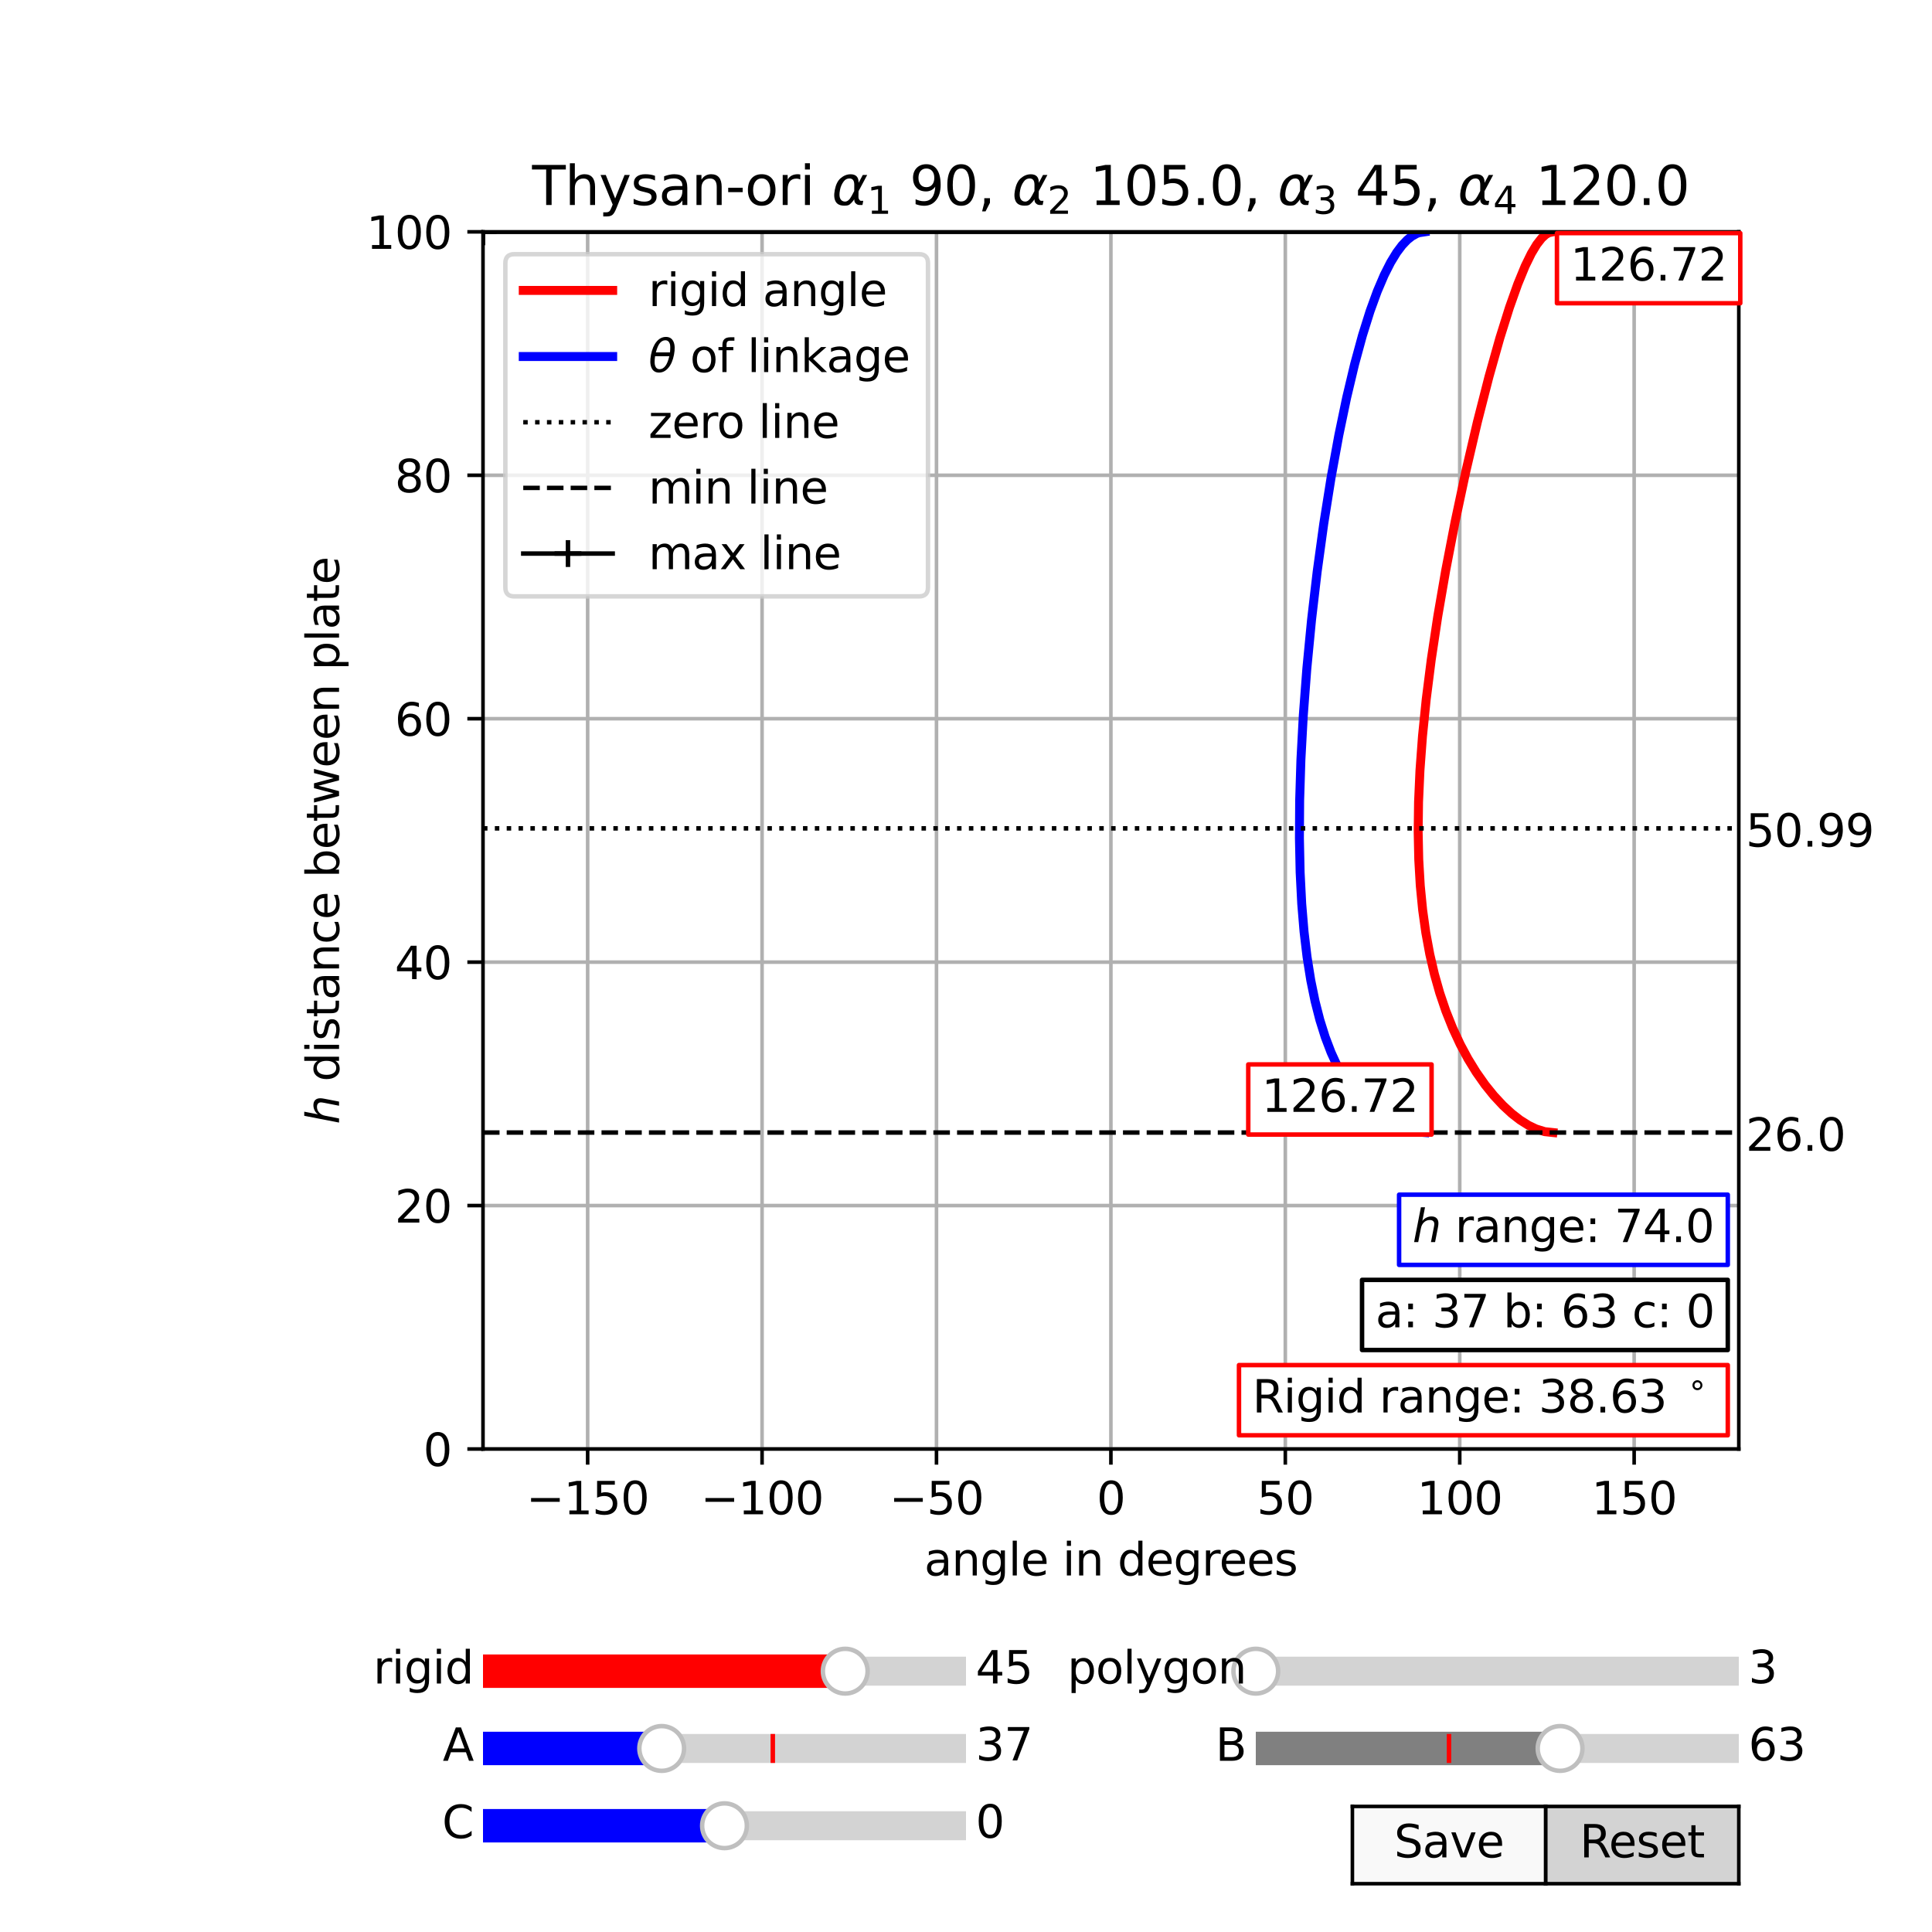 <?xml version="1.0" encoding="utf-8" standalone="no"?>
<!DOCTYPE svg PUBLIC "-//W3C//DTD SVG 1.1//EN"
  "http://www.w3.org/Graphics/SVG/1.1/DTD/svg11.dtd">
<svg xmlns:xlink="http://www.w3.org/1999/xlink" width="432pt" height="432pt" viewBox="0 0 432 432" xmlns="http://www.w3.org/2000/svg" version="1.1">
 <defs>
  <style type="text/css">*{stroke-linejoin: round; stroke-linecap: butt}</style>
 </defs>
 <g id="figure_1">
  <g id="patch_1">
   <path d="M 0 432 
L 432 432 
L 432 0 
L 0 0 
z
" style="fill: #ffffff"/>
  </g>
  <g id="axes_1">
   <g id="patch_2">
    <path d="M 108 324 
L 388.8 324 
L 388.8 51.84 
L 108 51.84 
z
" style="fill: #ffffff"/>
   </g>
   <g id="matplotlib.axis_1">
    <g id="xtick_1">
     <g id="line2d_1">
      <path d="M 131.4 324 
L 131.4 51.84 
" clip-path="url(#pc20236c7bb)" style="fill: none; stroke: #b0b0b0; stroke-width: 0.8; stroke-linecap: square"/>
     </g>
     <g id="line2d_2">
      <defs>
       <path id="m6d5e10f5f0" d="M 0 0 
L 0 3.5 
" style="stroke: #000000; stroke-width: 0.8"/>
      </defs>
      <g>
       <use xlink:href="#m6d5e10f5f0" x="131.4" y="324" style="stroke: #000000; stroke-width: 0.8"/>
      </g>
     </g>
     <g id="text_1">
      <!-- −150 -->
      <g transform="translate(117.666 338.598) scale(0.1 -0.1)">
       <defs>
        <path id="DejaVuSans-2212" d="M 678 2272 
L 4684 2272 
L 4684 1741 
L 678 1741 
L 678 2272 
z
" transform="scale(0.016)"/>
        <path id="DejaVuSans-31" d="M 794 531 
L 1825 531 
L 1825 4091 
L 703 3866 
L 703 4441 
L 1819 4666 
L 2450 4666 
L 2450 531 
L 3481 531 
L 3481 0 
L 794 0 
L 794 531 
z
" transform="scale(0.016)"/>
        <path id="DejaVuSans-35" d="M 691 4666 
L 3169 4666 
L 3169 4134 
L 1269 4134 
L 1269 2991 
Q 1406 3038 1543 3061 
Q 1681 3084 1819 3084 
Q 2600 3084 3056 2656 
Q 3513 2228 3513 1497 
Q 3513 744 3044 326 
Q 2575 -91 1722 -91 
Q 1428 -91 1123 -41 
Q 819 9 494 109 
L 494 744 
Q 775 591 1075 516 
Q 1375 441 1709 441 
Q 2250 441 2565 725 
Q 2881 1009 2881 1497 
Q 2881 1984 2565 2268 
Q 2250 2553 1709 2553 
Q 1456 2553 1204 2497 
Q 953 2441 691 2322 
L 691 4666 
z
" transform="scale(0.016)"/>
        <path id="DejaVuSans-30" d="M 2034 4250 
Q 1547 4250 1301 3770 
Q 1056 3291 1056 2328 
Q 1056 1369 1301 889 
Q 1547 409 2034 409 
Q 2525 409 2770 889 
Q 3016 1369 3016 2328 
Q 3016 3291 2770 3770 
Q 2525 4250 2034 4250 
z
M 2034 4750 
Q 2819 4750 3233 4129 
Q 3647 3509 3647 2328 
Q 3647 1150 3233 529 
Q 2819 -91 2034 -91 
Q 1250 -91 836 529 
Q 422 1150 422 2328 
Q 422 3509 836 4129 
Q 1250 4750 2034 4750 
z
" transform="scale(0.016)"/>
       </defs>
       <use xlink:href="#DejaVuSans-2212"/>
       <use xlink:href="#DejaVuSans-31" x="83.789"/>
       <use xlink:href="#DejaVuSans-35" x="147.412"/>
       <use xlink:href="#DejaVuSans-30" x="211.035"/>
      </g>
     </g>
    </g>
    <g id="xtick_2">
     <g id="line2d_3">
      <path d="M 170.4 324 
L 170.4 51.84 
" clip-path="url(#pc20236c7bb)" style="fill: none; stroke: #b0b0b0; stroke-width: 0.8; stroke-linecap: square"/>
     </g>
     <g id="line2d_4">
      <g>
       <use xlink:href="#m6d5e10f5f0" x="170.4" y="324" style="stroke: #000000; stroke-width: 0.8"/>
      </g>
     </g>
     <g id="text_2">
      <!-- −100 -->
      <g transform="translate(156.666 338.598) scale(0.1 -0.1)">
       <use xlink:href="#DejaVuSans-2212"/>
       <use xlink:href="#DejaVuSans-31" x="83.789"/>
       <use xlink:href="#DejaVuSans-30" x="147.412"/>
       <use xlink:href="#DejaVuSans-30" x="211.035"/>
      </g>
     </g>
    </g>
    <g id="xtick_3">
     <g id="line2d_5">
      <path d="M 209.4 324 
L 209.4 51.84 
" clip-path="url(#pc20236c7bb)" style="fill: none; stroke: #b0b0b0; stroke-width: 0.8; stroke-linecap: square"/>
     </g>
     <g id="line2d_6">
      <g>
       <use xlink:href="#m6d5e10f5f0" x="209.4" y="324" style="stroke: #000000; stroke-width: 0.8"/>
      </g>
     </g>
     <g id="text_3">
      <!-- −50 -->
      <g transform="translate(198.848 338.598) scale(0.1 -0.1)">
       <use xlink:href="#DejaVuSans-2212"/>
       <use xlink:href="#DejaVuSans-35" x="83.789"/>
       <use xlink:href="#DejaVuSans-30" x="147.412"/>
      </g>
     </g>
    </g>
    <g id="xtick_4">
     <g id="line2d_7">
      <path d="M 248.4 324 
L 248.4 51.84 
" clip-path="url(#pc20236c7bb)" style="fill: none; stroke: #b0b0b0; stroke-width: 0.8; stroke-linecap: square"/>
     </g>
     <g id="line2d_8">
      <g>
       <use xlink:href="#m6d5e10f5f0" x="248.4" y="324" style="stroke: #000000; stroke-width: 0.8"/>
      </g>
     </g>
     <g id="text_4">
      <!-- 0 -->
      <g transform="translate(245.219 338.598) scale(0.1 -0.1)">
       <use xlink:href="#DejaVuSans-30"/>
      </g>
     </g>
    </g>
    <g id="xtick_5">
     <g id="line2d_9">
      <path d="M 287.4 324 
L 287.4 51.84 
" clip-path="url(#pc20236c7bb)" style="fill: none; stroke: #b0b0b0; stroke-width: 0.8; stroke-linecap: square"/>
     </g>
     <g id="line2d_10">
      <g>
       <use xlink:href="#m6d5e10f5f0" x="287.4" y="324" style="stroke: #000000; stroke-width: 0.8"/>
      </g>
     </g>
     <g id="text_5">
      <!-- 50 -->
      <g transform="translate(281.038 338.598) scale(0.1 -0.1)">
       <use xlink:href="#DejaVuSans-35"/>
       <use xlink:href="#DejaVuSans-30" x="63.623"/>
      </g>
     </g>
    </g>
    <g id="xtick_6">
     <g id="line2d_11">
      <path d="M 326.4 324 
L 326.4 51.84 
" clip-path="url(#pc20236c7bb)" style="fill: none; stroke: #b0b0b0; stroke-width: 0.8; stroke-linecap: square"/>
     </g>
     <g id="line2d_12">
      <g>
       <use xlink:href="#m6d5e10f5f0" x="326.4" y="324" style="stroke: #000000; stroke-width: 0.8"/>
      </g>
     </g>
     <g id="text_6">
      <!-- 100 -->
      <g transform="translate(316.856 338.598) scale(0.1 -0.1)">
       <use xlink:href="#DejaVuSans-31"/>
       <use xlink:href="#DejaVuSans-30" x="63.623"/>
       <use xlink:href="#DejaVuSans-30" x="127.246"/>
      </g>
     </g>
    </g>
    <g id="xtick_7">
     <g id="line2d_13">
      <path d="M 365.4 324 
L 365.4 51.84 
" clip-path="url(#pc20236c7bb)" style="fill: none; stroke: #b0b0b0; stroke-width: 0.8; stroke-linecap: square"/>
     </g>
     <g id="line2d_14">
      <g>
       <use xlink:href="#m6d5e10f5f0" x="365.4" y="324" style="stroke: #000000; stroke-width: 0.8"/>
      </g>
     </g>
     <g id="text_7">
      <!-- 150 -->
      <g transform="translate(355.856 338.598) scale(0.1 -0.1)">
       <use xlink:href="#DejaVuSans-31"/>
       <use xlink:href="#DejaVuSans-35" x="63.623"/>
       <use xlink:href="#DejaVuSans-30" x="127.246"/>
      </g>
     </g>
    </g>
    <g id="text_8">
     <!-- angle in degrees -->
     <g transform="translate(206.666 352.277) scale(0.1 -0.1)">
      <defs>
       <path id="DejaVuSans-61" d="M 2194 1759 
Q 1497 1759 1228 1600 
Q 959 1441 959 1056 
Q 959 750 1161 570 
Q 1363 391 1709 391 
Q 2188 391 2477 730 
Q 2766 1069 2766 1631 
L 2766 1759 
L 2194 1759 
z
M 3341 1997 
L 3341 0 
L 2766 0 
L 2766 531 
Q 2569 213 2275 61 
Q 1981 -91 1556 -91 
Q 1019 -91 701 211 
Q 384 513 384 1019 
Q 384 1609 779 1909 
Q 1175 2209 1959 2209 
L 2766 2209 
L 2766 2266 
Q 2766 2663 2505 2880 
Q 2244 3097 1772 3097 
Q 1472 3097 1187 3025 
Q 903 2953 641 2809 
L 641 3341 
Q 956 3463 1253 3523 
Q 1550 3584 1831 3584 
Q 2591 3584 2966 3190 
Q 3341 2797 3341 1997 
z
" transform="scale(0.016)"/>
       <path id="DejaVuSans-6e" d="M 3513 2113 
L 3513 0 
L 2938 0 
L 2938 2094 
Q 2938 2591 2744 2837 
Q 2550 3084 2163 3084 
Q 1697 3084 1428 2787 
Q 1159 2491 1159 1978 
L 1159 0 
L 581 0 
L 581 3500 
L 1159 3500 
L 1159 2956 
Q 1366 3272 1645 3428 
Q 1925 3584 2291 3584 
Q 2894 3584 3203 3211 
Q 3513 2838 3513 2113 
z
" transform="scale(0.016)"/>
       <path id="DejaVuSans-67" d="M 2906 1791 
Q 2906 2416 2648 2759 
Q 2391 3103 1925 3103 
Q 1463 3103 1205 2759 
Q 947 2416 947 1791 
Q 947 1169 1205 825 
Q 1463 481 1925 481 
Q 2391 481 2648 825 
Q 2906 1169 2906 1791 
z
M 3481 434 
Q 3481 -459 3084 -895 
Q 2688 -1331 1869 -1331 
Q 1566 -1331 1297 -1286 
Q 1028 -1241 775 -1147 
L 775 -588 
Q 1028 -725 1275 -790 
Q 1522 -856 1778 -856 
Q 2344 -856 2625 -561 
Q 2906 -266 2906 331 
L 2906 616 
Q 2728 306 2450 153 
Q 2172 0 1784 0 
Q 1141 0 747 490 
Q 353 981 353 1791 
Q 353 2603 747 3093 
Q 1141 3584 1784 3584 
Q 2172 3584 2450 3431 
Q 2728 3278 2906 2969 
L 2906 3500 
L 3481 3500 
L 3481 434 
z
" transform="scale(0.016)"/>
       <path id="DejaVuSans-6c" d="M 603 4863 
L 1178 4863 
L 1178 0 
L 603 0 
L 603 4863 
z
" transform="scale(0.016)"/>
       <path id="DejaVuSans-65" d="M 3597 1894 
L 3597 1613 
L 953 1613 
Q 991 1019 1311 708 
Q 1631 397 2203 397 
Q 2534 397 2845 478 
Q 3156 559 3463 722 
L 3463 178 
Q 3153 47 2828 -22 
Q 2503 -91 2169 -91 
Q 1331 -91 842 396 
Q 353 884 353 1716 
Q 353 2575 817 3079 
Q 1281 3584 2069 3584 
Q 2775 3584 3186 3129 
Q 3597 2675 3597 1894 
z
M 3022 2063 
Q 3016 2534 2758 2815 
Q 2500 3097 2075 3097 
Q 1594 3097 1305 2825 
Q 1016 2553 972 2059 
L 3022 2063 
z
" transform="scale(0.016)"/>
       <path id="DejaVuSans-20" transform="scale(0.016)"/>
       <path id="DejaVuSans-69" d="M 603 3500 
L 1178 3500 
L 1178 0 
L 603 0 
L 603 3500 
z
M 603 4863 
L 1178 4863 
L 1178 4134 
L 603 4134 
L 603 4863 
z
" transform="scale(0.016)"/>
       <path id="DejaVuSans-64" d="M 2906 2969 
L 2906 4863 
L 3481 4863 
L 3481 0 
L 2906 0 
L 2906 525 
Q 2725 213 2448 61 
Q 2172 -91 1784 -91 
Q 1150 -91 751 415 
Q 353 922 353 1747 
Q 353 2572 751 3078 
Q 1150 3584 1784 3584 
Q 2172 3584 2448 3432 
Q 2725 3281 2906 2969 
z
M 947 1747 
Q 947 1113 1208 752 
Q 1469 391 1925 391 
Q 2381 391 2643 752 
Q 2906 1113 2906 1747 
Q 2906 2381 2643 2742 
Q 2381 3103 1925 3103 
Q 1469 3103 1208 2742 
Q 947 2381 947 1747 
z
" transform="scale(0.016)"/>
       <path id="DejaVuSans-72" d="M 2631 2963 
Q 2534 3019 2420 3045 
Q 2306 3072 2169 3072 
Q 1681 3072 1420 2755 
Q 1159 2438 1159 1844 
L 1159 0 
L 581 0 
L 581 3500 
L 1159 3500 
L 1159 2956 
Q 1341 3275 1631 3429 
Q 1922 3584 2338 3584 
Q 2397 3584 2469 3576 
Q 2541 3569 2628 3553 
L 2631 2963 
z
" transform="scale(0.016)"/>
       <path id="DejaVuSans-73" d="M 2834 3397 
L 2834 2853 
Q 2591 2978 2328 3040 
Q 2066 3103 1784 3103 
Q 1356 3103 1142 2972 
Q 928 2841 928 2578 
Q 928 2378 1081 2264 
Q 1234 2150 1697 2047 
L 1894 2003 
Q 2506 1872 2764 1633 
Q 3022 1394 3022 966 
Q 3022 478 2636 193 
Q 2250 -91 1575 -91 
Q 1294 -91 989 -36 
Q 684 19 347 128 
L 347 722 
Q 666 556 975 473 
Q 1284 391 1588 391 
Q 1994 391 2212 530 
Q 2431 669 2431 922 
Q 2431 1156 2273 1281 
Q 2116 1406 1581 1522 
L 1381 1569 
Q 847 1681 609 1914 
Q 372 2147 372 2553 
Q 372 3047 722 3315 
Q 1072 3584 1716 3584 
Q 2034 3584 2315 3537 
Q 2597 3491 2834 3397 
z
" transform="scale(0.016)"/>
      </defs>
      <use xlink:href="#DejaVuSans-61"/>
      <use xlink:href="#DejaVuSans-6e" x="61.279"/>
      <use xlink:href="#DejaVuSans-67" x="124.658"/>
      <use xlink:href="#DejaVuSans-6c" x="188.135"/>
      <use xlink:href="#DejaVuSans-65" x="215.918"/>
      <use xlink:href="#DejaVuSans-20" x="277.441"/>
      <use xlink:href="#DejaVuSans-69" x="309.229"/>
      <use xlink:href="#DejaVuSans-6e" x="337.012"/>
      <use xlink:href="#DejaVuSans-20" x="400.391"/>
      <use xlink:href="#DejaVuSans-64" x="432.178"/>
      <use xlink:href="#DejaVuSans-65" x="495.654"/>
      <use xlink:href="#DejaVuSans-67" x="557.178"/>
      <use xlink:href="#DejaVuSans-72" x="620.654"/>
      <use xlink:href="#DejaVuSans-65" x="659.518"/>
      <use xlink:href="#DejaVuSans-65" x="721.041"/>
      <use xlink:href="#DejaVuSans-73" x="782.564"/>
     </g>
    </g>
   </g>
   <g id="matplotlib.axis_2">
    <g id="ytick_1">
     <g id="line2d_15">
      <path d="M 108 324 
L 388.8 324 
" clip-path="url(#pc20236c7bb)" style="fill: none; stroke: #b0b0b0; stroke-width: 0.8; stroke-linecap: square"/>
     </g>
     <g id="line2d_16">
      <defs>
       <path id="md74efc87bf" d="M 0 0 
L -3.5 0 
" style="stroke: #000000; stroke-width: 0.8"/>
      </defs>
      <g>
       <use xlink:href="#md74efc87bf" x="108" y="324" style="stroke: #000000; stroke-width: 0.8"/>
      </g>
     </g>
     <g id="text_9">
      <!-- 0 -->
      <g transform="translate(94.638 327.799) scale(0.1 -0.1)">
       <use xlink:href="#DejaVuSans-30"/>
      </g>
     </g>
    </g>
    <g id="ytick_2">
     <g id="line2d_17">
      <path d="M 108 269.568 
L 388.8 269.568 
" clip-path="url(#pc20236c7bb)" style="fill: none; stroke: #b0b0b0; stroke-width: 0.8; stroke-linecap: square"/>
     </g>
     <g id="line2d_18">
      <g>
       <use xlink:href="#md74efc87bf" x="108" y="269.568" style="stroke: #000000; stroke-width: 0.8"/>
      </g>
     </g>
     <g id="text_10">
      <!-- 20 -->
      <g transform="translate(88.275 273.367) scale(0.1 -0.1)">
       <defs>
        <path id="DejaVuSans-32" d="M 1228 531 
L 3431 531 
L 3431 0 
L 469 0 
L 469 531 
Q 828 903 1448 1529 
Q 2069 2156 2228 2338 
Q 2531 2678 2651 2914 
Q 2772 3150 2772 3378 
Q 2772 3750 2511 3984 
Q 2250 4219 1831 4219 
Q 1534 4219 1204 4116 
Q 875 4013 500 3803 
L 500 4441 
Q 881 4594 1212 4672 
Q 1544 4750 1819 4750 
Q 2544 4750 2975 4387 
Q 3406 4025 3406 3419 
Q 3406 3131 3298 2873 
Q 3191 2616 2906 2266 
Q 2828 2175 2409 1742 
Q 1991 1309 1228 531 
z
" transform="scale(0.016)"/>
       </defs>
       <use xlink:href="#DejaVuSans-32"/>
       <use xlink:href="#DejaVuSans-30" x="63.623"/>
      </g>
     </g>
    </g>
    <g id="ytick_3">
     <g id="line2d_19">
      <path d="M 108 215.136 
L 388.8 215.136 
" clip-path="url(#pc20236c7bb)" style="fill: none; stroke: #b0b0b0; stroke-width: 0.8; stroke-linecap: square"/>
     </g>
     <g id="line2d_20">
      <g>
       <use xlink:href="#md74efc87bf" x="108" y="215.136" style="stroke: #000000; stroke-width: 0.8"/>
      </g>
     </g>
     <g id="text_11">
      <!-- 40 -->
      <g transform="translate(88.275 218.935) scale(0.1 -0.1)">
       <defs>
        <path id="DejaVuSans-34" d="M 2419 4116 
L 825 1625 
L 2419 1625 
L 2419 4116 
z
M 2253 4666 
L 3047 4666 
L 3047 1625 
L 3713 1625 
L 3713 1100 
L 3047 1100 
L 3047 0 
L 2419 0 
L 2419 1100 
L 313 1100 
L 313 1709 
L 2253 4666 
z
" transform="scale(0.016)"/>
       </defs>
       <use xlink:href="#DejaVuSans-34"/>
       <use xlink:href="#DejaVuSans-30" x="63.623"/>
      </g>
     </g>
    </g>
    <g id="ytick_4">
     <g id="line2d_21">
      <path d="M 108 160.704 
L 388.8 160.704 
" clip-path="url(#pc20236c7bb)" style="fill: none; stroke: #b0b0b0; stroke-width: 0.8; stroke-linecap: square"/>
     </g>
     <g id="line2d_22">
      <g>
       <use xlink:href="#md74efc87bf" x="108" y="160.704" style="stroke: #000000; stroke-width: 0.8"/>
      </g>
     </g>
     <g id="text_12">
      <!-- 60 -->
      <g transform="translate(88.275 164.503) scale(0.1 -0.1)">
       <defs>
        <path id="DejaVuSans-36" d="M 2113 2584 
Q 1688 2584 1439 2293 
Q 1191 2003 1191 1497 
Q 1191 994 1439 701 
Q 1688 409 2113 409 
Q 2538 409 2786 701 
Q 3034 994 3034 1497 
Q 3034 2003 2786 2293 
Q 2538 2584 2113 2584 
z
M 3366 4563 
L 3366 3988 
Q 3128 4100 2886 4159 
Q 2644 4219 2406 4219 
Q 1781 4219 1451 3797 
Q 1122 3375 1075 2522 
Q 1259 2794 1537 2939 
Q 1816 3084 2150 3084 
Q 2853 3084 3261 2657 
Q 3669 2231 3669 1497 
Q 3669 778 3244 343 
Q 2819 -91 2113 -91 
Q 1303 -91 875 529 
Q 447 1150 447 2328 
Q 447 3434 972 4092 
Q 1497 4750 2381 4750 
Q 2619 4750 2861 4703 
Q 3103 4656 3366 4563 
z
" transform="scale(0.016)"/>
       </defs>
       <use xlink:href="#DejaVuSans-36"/>
       <use xlink:href="#DejaVuSans-30" x="63.623"/>
      </g>
     </g>
    </g>
    <g id="ytick_5">
     <g id="line2d_23">
      <path d="M 108 106.272 
L 388.8 106.272 
" clip-path="url(#pc20236c7bb)" style="fill: none; stroke: #b0b0b0; stroke-width: 0.8; stroke-linecap: square"/>
     </g>
     <g id="line2d_24">
      <g>
       <use xlink:href="#md74efc87bf" x="108" y="106.272" style="stroke: #000000; stroke-width: 0.8"/>
      </g>
     </g>
     <g id="text_13">
      <!-- 80 -->
      <g transform="translate(88.275 110.071) scale(0.1 -0.1)">
       <defs>
        <path id="DejaVuSans-38" d="M 2034 2216 
Q 1584 2216 1326 1975 
Q 1069 1734 1069 1313 
Q 1069 891 1326 650 
Q 1584 409 2034 409 
Q 2484 409 2743 651 
Q 3003 894 3003 1313 
Q 3003 1734 2745 1975 
Q 2488 2216 2034 2216 
z
M 1403 2484 
Q 997 2584 770 2862 
Q 544 3141 544 3541 
Q 544 4100 942 4425 
Q 1341 4750 2034 4750 
Q 2731 4750 3128 4425 
Q 3525 4100 3525 3541 
Q 3525 3141 3298 2862 
Q 3072 2584 2669 2484 
Q 3125 2378 3379 2068 
Q 3634 1759 3634 1313 
Q 3634 634 3220 271 
Q 2806 -91 2034 -91 
Q 1263 -91 848 271 
Q 434 634 434 1313 
Q 434 1759 690 2068 
Q 947 2378 1403 2484 
z
M 1172 3481 
Q 1172 3119 1398 2916 
Q 1625 2713 2034 2713 
Q 2441 2713 2670 2916 
Q 2900 3119 2900 3481 
Q 2900 3844 2670 4047 
Q 2441 4250 2034 4250 
Q 1625 4250 1398 4047 
Q 1172 3844 1172 3481 
z
" transform="scale(0.016)"/>
       </defs>
       <use xlink:href="#DejaVuSans-38"/>
       <use xlink:href="#DejaVuSans-30" x="63.623"/>
      </g>
     </g>
    </g>
    <g id="ytick_6">
     <g id="line2d_25">
      <path d="M 108 51.84 
L 388.8 51.84 
" clip-path="url(#pc20236c7bb)" style="fill: none; stroke: #b0b0b0; stroke-width: 0.8; stroke-linecap: square"/>
     </g>
     <g id="line2d_26">
      <g>
       <use xlink:href="#md74efc87bf" x="108" y="51.84" style="stroke: #000000; stroke-width: 0.8"/>
      </g>
     </g>
     <g id="text_14">
      <!-- 100 -->
      <g transform="translate(81.912 55.639) scale(0.1 -0.1)">
       <use xlink:href="#DejaVuSans-31"/>
       <use xlink:href="#DejaVuSans-30" x="63.623"/>
       <use xlink:href="#DejaVuSans-30" x="127.246"/>
      </g>
     </g>
    </g>
    <g id="text_15">
     <!-- $h$ distance between plate -->
     <g transform="translate(75.812 251.37) rotate(-90) scale(0.1 -0.1)">
      <defs>
       <path id="DejaVuSans-Oblique-68" d="M 3566 2113 
L 3156 0 
L 2578 0 
L 2988 2091 
Q 3016 2238 3031 2350 
Q 3047 2463 3047 2528 
Q 3047 2791 2881 2937 
Q 2716 3084 2419 3084 
Q 1956 3084 1617 2771 
Q 1278 2459 1178 1941 
L 800 0 
L 225 0 
L 1172 4863 
L 1747 4863 
L 1375 2950 
Q 1594 3244 1934 3414 
Q 2275 3584 2650 3584 
Q 3113 3584 3367 3334 
Q 3622 3084 3622 2631 
Q 3622 2519 3608 2391 
Q 3594 2263 3566 2113 
z
" transform="scale(0.016)"/>
       <path id="DejaVuSans-74" d="M 1172 4494 
L 1172 3500 
L 2356 3500 
L 2356 3053 
L 1172 3053 
L 1172 1153 
Q 1172 725 1289 603 
Q 1406 481 1766 481 
L 2356 481 
L 2356 0 
L 1766 0 
Q 1100 0 847 248 
Q 594 497 594 1153 
L 594 3053 
L 172 3053 
L 172 3500 
L 594 3500 
L 594 4494 
L 1172 4494 
z
" transform="scale(0.016)"/>
       <path id="DejaVuSans-63" d="M 3122 3366 
L 3122 2828 
Q 2878 2963 2633 3030 
Q 2388 3097 2138 3097 
Q 1578 3097 1268 2742 
Q 959 2388 959 1747 
Q 959 1106 1268 751 
Q 1578 397 2138 397 
Q 2388 397 2633 464 
Q 2878 531 3122 666 
L 3122 134 
Q 2881 22 2623 -34 
Q 2366 -91 2075 -91 
Q 1284 -91 818 406 
Q 353 903 353 1747 
Q 353 2603 823 3093 
Q 1294 3584 2113 3584 
Q 2378 3584 2631 3529 
Q 2884 3475 3122 3366 
z
" transform="scale(0.016)"/>
       <path id="DejaVuSans-62" d="M 3116 1747 
Q 3116 2381 2855 2742 
Q 2594 3103 2138 3103 
Q 1681 3103 1420 2742 
Q 1159 2381 1159 1747 
Q 1159 1113 1420 752 
Q 1681 391 2138 391 
Q 2594 391 2855 752 
Q 3116 1113 3116 1747 
z
M 1159 2969 
Q 1341 3281 1617 3432 
Q 1894 3584 2278 3584 
Q 2916 3584 3314 3078 
Q 3713 2572 3713 1747 
Q 3713 922 3314 415 
Q 2916 -91 2278 -91 
Q 1894 -91 1617 61 
Q 1341 213 1159 525 
L 1159 0 
L 581 0 
L 581 4863 
L 1159 4863 
L 1159 2969 
z
" transform="scale(0.016)"/>
       <path id="DejaVuSans-77" d="M 269 3500 
L 844 3500 
L 1563 769 
L 2278 3500 
L 2956 3500 
L 3675 769 
L 4391 3500 
L 4966 3500 
L 4050 0 
L 3372 0 
L 2619 2869 
L 1863 0 
L 1184 0 
L 269 3500 
z
" transform="scale(0.016)"/>
       <path id="DejaVuSans-70" d="M 1159 525 
L 1159 -1331 
L 581 -1331 
L 581 3500 
L 1159 3500 
L 1159 2969 
Q 1341 3281 1617 3432 
Q 1894 3584 2278 3584 
Q 2916 3584 3314 3078 
Q 3713 2572 3713 1747 
Q 3713 922 3314 415 
Q 2916 -91 2278 -91 
Q 1894 -91 1617 61 
Q 1341 213 1159 525 
z
M 3116 1747 
Q 3116 2381 2855 2742 
Q 2594 3103 2138 3103 
Q 1681 3103 1420 2742 
Q 1159 2381 1159 1747 
Q 1159 1113 1420 752 
Q 1681 391 2138 391 
Q 2594 391 2855 752 
Q 3116 1113 3116 1747 
z
" transform="scale(0.016)"/>
      </defs>
      <use xlink:href="#DejaVuSans-Oblique-68" transform="translate(0 0.016)"/>
      <use xlink:href="#DejaVuSans-20" transform="translate(63.379 0.016)"/>
      <use xlink:href="#DejaVuSans-64" transform="translate(95.166 0.016)"/>
      <use xlink:href="#DejaVuSans-69" transform="translate(158.643 0.016)"/>
      <use xlink:href="#DejaVuSans-73" transform="translate(186.426 0.016)"/>
      <use xlink:href="#DejaVuSans-74" transform="translate(238.525 0.016)"/>
      <use xlink:href="#DejaVuSans-61" transform="translate(277.734 0.016)"/>
      <use xlink:href="#DejaVuSans-6e" transform="translate(339.014 0.016)"/>
      <use xlink:href="#DejaVuSans-63" transform="translate(402.393 0.016)"/>
      <use xlink:href="#DejaVuSans-65" transform="translate(457.373 0.016)"/>
      <use xlink:href="#DejaVuSans-20" transform="translate(518.896 0.016)"/>
      <use xlink:href="#DejaVuSans-62" transform="translate(550.684 0.016)"/>
      <use xlink:href="#DejaVuSans-65" transform="translate(614.16 0.016)"/>
      <use xlink:href="#DejaVuSans-74" transform="translate(675.684 0.016)"/>
      <use xlink:href="#DejaVuSans-77" transform="translate(714.893 0.016)"/>
      <use xlink:href="#DejaVuSans-65" transform="translate(796.68 0.016)"/>
      <use xlink:href="#DejaVuSans-65" transform="translate(858.203 0.016)"/>
      <use xlink:href="#DejaVuSans-6e" transform="translate(919.727 0.016)"/>
      <use xlink:href="#DejaVuSans-20" transform="translate(983.105 0.016)"/>
      <use xlink:href="#DejaVuSans-70" transform="translate(1014.893 0.016)"/>
      <use xlink:href="#DejaVuSans-6c" transform="translate(1078.369 0.016)"/>
      <use xlink:href="#DejaVuSans-61" transform="translate(1106.152 0.016)"/>
      <use xlink:href="#DejaVuSans-74" transform="translate(1167.432 0.016)"/>
      <use xlink:href="#DejaVuSans-65" transform="translate(1206.641 0.016)"/>
     </g>
    </g>
   </g>
   <g id="line2d_27">
    <path d="M 347.238 253.238 
L 345.4 253.037 
L 343.46 252.433 
L 341.781 251.627 
L 339.864 250.419 
L 338.049 249.009 
L 336.079 247.196 
L 334.02 244.981 
L 332.071 242.564 
L 330.087 239.745 
L 328.232 236.724 
L 326.503 233.501 
L 324.817 229.876 
L 323.29 226.05 
L 321.927 222.022 
L 320.73 217.792 
L 319.701 213.362 
L 318.811 208.528 
L 318.109 203.493 
L 317.578 198.055 
L 317.238 192.215 
L 317.105 185.971 
L 317.191 179.325 
L 317.505 172.276 
L 318.07 164.623 
L 318.907 156.366 
L 320.031 147.504 
L 321.485 137.837 
L 323.257 127.566 
L 325.359 116.69 
L 327.765 105.412 
L 330.353 94.335 
L 332.928 84.265 
L 335.367 75.605 
L 337.517 68.757 
L 339.377 63.521 
L 341.033 59.493 
L 342.412 56.674 
L 343.623 54.66 
L 344.727 53.25 
L 345.618 52.444 
L 346.313 52.041 
L 347.238 51.84 
L 347.238 51.84 
" clip-path="url(#pc20236c7bb)" style="fill: none; stroke: #ff0000; stroke-width: 2; stroke-linecap: square"/>
   </g>
   <g id="line2d_28">
    <path d="M 318.6 253.238 
L 316.021 253.037 
L 314.148 252.634 
L 312.338 252.03 
L 310.572 251.224 
L 308.854 250.217 
L 306.939 248.808 
L 305.17 247.196 
L 303.52 245.384 
L 301.98 243.37 
L 300.423 240.953 
L 299.003 238.335 
L 297.625 235.314 
L 296.323 231.89 
L 295.122 228.064 
L 294.041 223.834 
L 293.092 219.202 
L 292.258 213.966 
L 291.587 208.327 
L 291.068 202.083 
L 290.713 195.034 
L 290.554 187.381 
L 290.608 178.922 
L 290.888 169.859 
L 291.42 159.991 
L 292.211 149.518 
L 293.26 138.643 
L 294.53 127.767 
L 295.996 117.093 
L 297.629 106.822 
L 299.356 97.356 
L 301.118 88.897 
L 302.891 81.446 
L 304.647 75.001 
L 306.354 69.563 
L 307.968 65.132 
L 309.515 61.507 
L 310.943 58.688 
L 312.295 56.472 
L 313.504 54.861 
L 314.651 53.653 
L 315.655 52.847 
L 316.737 52.243 
L 317.283 52.041 
L 318.6 51.84 
L 318.6 51.84 
" clip-path="url(#pc20236c7bb)" style="fill: none; stroke: #0000ff; stroke-width: 2; stroke-linecap: square"/>
   </g>
   <g id="line2d_29">
    <path d="M 108 185.225 
L 388.8 185.225 
" clip-path="url(#pc20236c7bb)" style="fill: none; stroke-dasharray: 1,1.65; stroke-dashoffset: 0; stroke: #000000"/>
   </g>
   <g id="line2d_30">
    <path d="M 108 253.238 
L 388.8 253.238 
" clip-path="url(#pc20236c7bb)" style="fill: none; stroke-dasharray: 3.7,1.6; stroke-dashoffset: 0; stroke: #000000"/>
   </g>
   <g id="line2d_31">
    <path d="M 108 51.84 
L 388.8 51.84 
" clip-path="url(#pc20236c7bb)" style="fill: none; stroke: #000000; stroke-linecap: square"/>
    <defs>
     <path id="m1b19f7e422" d="M -3 0 
L 3 0 
M 0 3 
L 0 -3 
" style="stroke: #000000"/>
    </defs>
    <g clip-path="url(#pc20236c7bb)">
     <use xlink:href="#m1b19f7e422" x="108" y="51.84" style="stroke: #000000"/>
     <use xlink:href="#m1b19f7e422" x="388.8" y="51.84" style="stroke: #000000"/>
    </g>
   </g>
   <g id="patch_3">
    <path d="M 108 324 
L 108 51.84 
" style="fill: none; stroke: #000000; stroke-width: 0.8; stroke-linejoin: miter; stroke-linecap: square"/>
   </g>
   <g id="patch_4">
    <path d="M 388.8 324 
L 388.8 51.84 
" style="fill: none; stroke: #000000; stroke-width: 0.8; stroke-linejoin: miter; stroke-linecap: square"/>
   </g>
   <g id="patch_5">
    <path d="M 108 324 
L 388.8 324 
" style="fill: none; stroke: #000000; stroke-width: 0.8; stroke-linejoin: miter; stroke-linecap: square"/>
   </g>
   <g id="patch_6">
    <path d="M 108 51.84 
L 388.8 51.84 
" style="fill: none; stroke: #000000; stroke-width: 0.8; stroke-linejoin: miter; stroke-linecap: square"/>
   </g>
   <g id="text_16">
    <g id="patch_7">
     <path d="M 304.556 301.864 
L 386.34 301.864 
L 386.34 286.186 
L 304.556 286.186 
z
" style="fill: #ffffff; stroke: #000000; stroke-linejoin: miter"/>
    </g>
    <!-- a: 37 b: 63 c: 0 -->
    <g transform="translate(307.556 296.784) scale(0.1 -0.1)">
     <defs>
      <path id="DejaVuSans-3a" d="M 750 794 
L 1409 794 
L 1409 0 
L 750 0 
L 750 794 
z
M 750 3309 
L 1409 3309 
L 1409 2516 
L 750 2516 
L 750 3309 
z
" transform="scale(0.016)"/>
      <path id="DejaVuSans-33" d="M 2597 2516 
Q 3050 2419 3304 2112 
Q 3559 1806 3559 1356 
Q 3559 666 3084 287 
Q 2609 -91 1734 -91 
Q 1441 -91 1130 -33 
Q 819 25 488 141 
L 488 750 
Q 750 597 1062 519 
Q 1375 441 1716 441 
Q 2309 441 2620 675 
Q 2931 909 2931 1356 
Q 2931 1769 2642 2001 
Q 2353 2234 1838 2234 
L 1294 2234 
L 1294 2753 
L 1863 2753 
Q 2328 2753 2575 2939 
Q 2822 3125 2822 3475 
Q 2822 3834 2567 4026 
Q 2313 4219 1838 4219 
Q 1578 4219 1281 4162 
Q 984 4106 628 3988 
L 628 4550 
Q 988 4650 1302 4700 
Q 1616 4750 1894 4750 
Q 2613 4750 3031 4423 
Q 3450 4097 3450 3541 
Q 3450 3153 3228 2886 
Q 3006 2619 2597 2516 
z
" transform="scale(0.016)"/>
      <path id="DejaVuSans-37" d="M 525 4666 
L 3525 4666 
L 3525 4397 
L 1831 0 
L 1172 0 
L 2766 4134 
L 525 4134 
L 525 4666 
z
" transform="scale(0.016)"/>
     </defs>
     <use xlink:href="#DejaVuSans-61"/>
     <use xlink:href="#DejaVuSans-3a" x="61.279"/>
     <use xlink:href="#DejaVuSans-20" x="94.971"/>
     <use xlink:href="#DejaVuSans-33" x="126.758"/>
     <use xlink:href="#DejaVuSans-37" x="190.381"/>
     <use xlink:href="#DejaVuSans-20" x="254.004"/>
     <use xlink:href="#DejaVuSans-62" x="285.791"/>
     <use xlink:href="#DejaVuSans-3a" x="349.268"/>
     <use xlink:href="#DejaVuSans-20" x="382.959"/>
     <use xlink:href="#DejaVuSans-36" x="414.746"/>
     <use xlink:href="#DejaVuSans-33" x="478.369"/>
     <use xlink:href="#DejaVuSans-20" x="541.992"/>
     <use xlink:href="#DejaVuSans-63" x="573.779"/>
     <use xlink:href="#DejaVuSans-3a" x="628.76"/>
     <use xlink:href="#DejaVuSans-20" x="662.451"/>
     <use xlink:href="#DejaVuSans-30" x="694.238"/>
    </g>
   </g>
   <g id="text_17">
    <!-- 50.99 -->
    <g transform="translate(390.36 189.307) scale(0.1 -0.1)">
     <defs>
      <path id="DejaVuSans-2e" d="M 684 794 
L 1344 794 
L 1344 0 
L 684 0 
L 684 794 
z
" transform="scale(0.016)"/>
      <path id="DejaVuSans-39" d="M 703 97 
L 703 672 
Q 941 559 1184 500 
Q 1428 441 1663 441 
Q 2288 441 2617 861 
Q 2947 1281 2994 2138 
Q 2813 1869 2534 1725 
Q 2256 1581 1919 1581 
Q 1219 1581 811 2004 
Q 403 2428 403 3163 
Q 403 3881 828 4315 
Q 1253 4750 1959 4750 
Q 2769 4750 3195 4129 
Q 3622 3509 3622 2328 
Q 3622 1225 3098 567 
Q 2575 -91 1691 -91 
Q 1453 -91 1209 -44 
Q 966 3 703 97 
z
M 1959 2075 
Q 2384 2075 2632 2365 
Q 2881 2656 2881 3163 
Q 2881 3666 2632 3958 
Q 2384 4250 1959 4250 
Q 1534 4250 1286 3958 
Q 1038 3666 1038 3163 
Q 1038 2656 1286 2365 
Q 1534 2075 1959 2075 
z
" transform="scale(0.016)"/>
     </defs>
     <use xlink:href="#DejaVuSans-35"/>
     <use xlink:href="#DejaVuSans-30" x="63.623"/>
     <use xlink:href="#DejaVuSans-2e" x="127.246"/>
     <use xlink:href="#DejaVuSans-39" x="159.033"/>
     <use xlink:href="#DejaVuSans-39" x="222.656"/>
    </g>
   </g>
   <g id="text_18">
    <!-- 26.0 -->
    <g transform="translate(390.36 257.321) scale(0.1 -0.1)">
     <use xlink:href="#DejaVuSans-32"/>
     <use xlink:href="#DejaVuSans-36" x="63.623"/>
     <use xlink:href="#DejaVuSans-2e" x="127.246"/>
     <use xlink:href="#DejaVuSans-30" x="159.033"/>
    </g>
   </g>
   <g id="text_19">
    <g id="patch_8">
     <path d="M 348.138 67.806 
L 389.129 67.806 
L 389.129 52.128 
L 348.138 52.128 
z
" style="fill: #ffffff; stroke: #ff0000; stroke-linejoin: miter"/>
    </g>
    <!-- 126.72 -->
    <g transform="translate(351.138 62.726) scale(0.1 -0.1)">
     <use xlink:href="#DejaVuSans-31"/>
     <use xlink:href="#DejaVuSans-32" x="63.623"/>
     <use xlink:href="#DejaVuSans-36" x="127.246"/>
     <use xlink:href="#DejaVuSans-2e" x="190.869"/>
     <use xlink:href="#DejaVuSans-37" x="222.656"/>
     <use xlink:href="#DejaVuSans-32" x="286.279"/>
    </g>
   </g>
   <g id="text_20">
    <g id="patch_9">
     <path d="M 279.113 253.691 
L 320.103 253.691 
L 320.103 238.013 
L 279.113 238.013 
z
" style="fill: #ffffff; stroke: #ff0000; stroke-linejoin: miter"/>
    </g>
    <!-- 126.72 -->
    <g transform="translate(282.113 248.612) scale(0.1 -0.1)">
     <use xlink:href="#DejaVuSans-31"/>
     <use xlink:href="#DejaVuSans-32" x="63.623"/>
     <use xlink:href="#DejaVuSans-36" x="127.246"/>
     <use xlink:href="#DejaVuSans-2e" x="190.869"/>
     <use xlink:href="#DejaVuSans-37" x="222.656"/>
     <use xlink:href="#DejaVuSans-32" x="286.279"/>
    </g>
   </g>
   <g id="text_21">
    <g id="patch_10">
     <path d="M 277.04 320.935 
L 386.34 320.935 
L 386.34 305.235 
L 277.04 305.235 
z
" style="fill: #ffffff; stroke: #ff0000; stroke-linejoin: miter"/>
    </g>
    <!-- Rigid range: 38.63 $^\circ$ -->
    <g transform="translate(280.04 315.835) scale(0.1 -0.1)">
     <defs>
      <path id="DejaVuSans-52" d="M 2841 2188 
Q 3044 2119 3236 1894 
Q 3428 1669 3622 1275 
L 4263 0 
L 3584 0 
L 2988 1197 
Q 2756 1666 2539 1819 
Q 2322 1972 1947 1972 
L 1259 1972 
L 1259 0 
L 628 0 
L 628 4666 
L 2053 4666 
Q 2853 4666 3247 4331 
Q 3641 3997 3641 3322 
Q 3641 2881 3436 2590 
Q 3231 2300 2841 2188 
z
M 1259 4147 
L 1259 2491 
L 2053 2491 
Q 2509 2491 2742 2702 
Q 2975 2913 2975 3322 
Q 2975 3731 2742 3939 
Q 2509 4147 2053 4147 
L 1259 4147 
z
" transform="scale(0.016)"/>
      <path id="DejaVuSans-2218" d="M 2000 2619 
Q 1750 2619 1578 2445 
Q 1406 2272 1406 2022 
Q 1406 1775 1578 1605 
Q 1750 1435 2000 1435 
Q 2250 1435 2422 1605 
Q 2594 1775 2594 2022 
Q 2594 2269 2420 2444 
Q 2247 2619 2000 2619 
z
M 2000 3022 
Q 2200 3022 2384 2945 
Q 2569 2869 2703 2725 
Q 2847 2585 2919 2406 
Q 2991 2228 2991 2022 
Q 2991 1610 2702 1324 
Q 2413 1038 1994 1038 
Q 1572 1038 1290 1319 
Q 1009 1600 1009 2022 
Q 1009 2441 1296 2731 
Q 1584 3022 2000 3022 
z
" transform="scale(0.016)"/>
     </defs>
     <use xlink:href="#DejaVuSans-52" transform="translate(0 0.016)"/>
     <use xlink:href="#DejaVuSans-69" transform="translate(69.482 0.016)"/>
     <use xlink:href="#DejaVuSans-67" transform="translate(97.266 0.016)"/>
     <use xlink:href="#DejaVuSans-69" transform="translate(160.742 0.016)"/>
     <use xlink:href="#DejaVuSans-64" transform="translate(188.525 0.016)"/>
     <use xlink:href="#DejaVuSans-20" transform="translate(252.002 0.016)"/>
     <use xlink:href="#DejaVuSans-72" transform="translate(283.789 0.016)"/>
     <use xlink:href="#DejaVuSans-61" transform="translate(324.902 0.016)"/>
     <use xlink:href="#DejaVuSans-6e" transform="translate(386.182 0.016)"/>
     <use xlink:href="#DejaVuSans-67" transform="translate(449.561 0.016)"/>
     <use xlink:href="#DejaVuSans-65" transform="translate(513.037 0.016)"/>
     <use xlink:href="#DejaVuSans-3a" transform="translate(574.561 0.016)"/>
     <use xlink:href="#DejaVuSans-20" transform="translate(608.252 0.016)"/>
     <use xlink:href="#DejaVuSans-33" transform="translate(640.039 0.016)"/>
     <use xlink:href="#DejaVuSans-38" transform="translate(703.662 0.016)"/>
     <use xlink:href="#DejaVuSans-2e" transform="translate(767.285 0.016)"/>
     <use xlink:href="#DejaVuSans-36" transform="translate(799.072 0.016)"/>
     <use xlink:href="#DejaVuSans-33" transform="translate(862.695 0.016)"/>
     <use xlink:href="#DejaVuSans-20" transform="translate(926.318 0.016)"/>
     <use xlink:href="#DejaVuSans-2218" transform="translate(972.7 38.297) scale(0.7)"/>
    </g>
   </g>
   <g id="text_22">
    <g id="patch_11">
     <path d="M 312.84 282.833 
L 386.34 282.833 
L 386.34 267.133 
L 312.84 267.133 
z
" style="fill: #ffffff; stroke: #0000ff; stroke-linejoin: miter"/>
    </g>
    <!-- $h$ range: 74.0 -->
    <g transform="translate(315.84 277.733) scale(0.1 -0.1)">
     <use xlink:href="#DejaVuSans-Oblique-68" transform="translate(0 0.016)"/>
     <use xlink:href="#DejaVuSans-20" transform="translate(63.379 0.016)"/>
     <use xlink:href="#DejaVuSans-72" transform="translate(95.166 0.016)"/>
     <use xlink:href="#DejaVuSans-61" transform="translate(136.279 0.016)"/>
     <use xlink:href="#DejaVuSans-6e" transform="translate(197.559 0.016)"/>
     <use xlink:href="#DejaVuSans-67" transform="translate(260.938 0.016)"/>
     <use xlink:href="#DejaVuSans-65" transform="translate(324.414 0.016)"/>
     <use xlink:href="#DejaVuSans-3a" transform="translate(385.938 0.016)"/>
     <use xlink:href="#DejaVuSans-20" transform="translate(419.629 0.016)"/>
     <use xlink:href="#DejaVuSans-37" transform="translate(451.416 0.016)"/>
     <use xlink:href="#DejaVuSans-34" transform="translate(515.039 0.016)"/>
     <use xlink:href="#DejaVuSans-2e" transform="translate(578.662 0.016)"/>
     <use xlink:href="#DejaVuSans-30" transform="translate(610.449 0.016)"/>
    </g>
   </g>
   <g id="text_23">
    <!-- Thysan-ori $\alpha_{1}$ 90, $\alpha_{2}$ 105.0, $\alpha_{3}$ 45, $\alpha_{4}$ 120.0 -->
    <g transform="translate(118.98 45.84) scale(0.12 -0.12)">
     <defs>
      <path id="DejaVuSans-54" d="M -19 4666 
L 3928 4666 
L 3928 4134 
L 2272 4134 
L 2272 0 
L 1638 0 
L 1638 4134 
L -19 4134 
L -19 4666 
z
" transform="scale(0.016)"/>
      <path id="DejaVuSans-68" d="M 3513 2113 
L 3513 0 
L 2938 0 
L 2938 2094 
Q 2938 2591 2744 2837 
Q 2550 3084 2163 3084 
Q 1697 3084 1428 2787 
Q 1159 2491 1159 1978 
L 1159 0 
L 581 0 
L 581 4863 
L 1159 4863 
L 1159 2956 
Q 1366 3272 1645 3428 
Q 1925 3584 2291 3584 
Q 2894 3584 3203 3211 
Q 3513 2838 3513 2113 
z
" transform="scale(0.016)"/>
      <path id="DejaVuSans-79" d="M 2059 -325 
Q 1816 -950 1584 -1140 
Q 1353 -1331 966 -1331 
L 506 -1331 
L 506 -850 
L 844 -850 
Q 1081 -850 1212 -737 
Q 1344 -625 1503 -206 
L 1606 56 
L 191 3500 
L 800 3500 
L 1894 763 
L 2988 3500 
L 3597 3500 
L 2059 -325 
z
" transform="scale(0.016)"/>
      <path id="DejaVuSans-2d" d="M 313 2009 
L 1997 2009 
L 1997 1497 
L 313 1497 
L 313 2009 
z
" transform="scale(0.016)"/>
      <path id="DejaVuSans-6f" d="M 1959 3097 
Q 1497 3097 1228 2736 
Q 959 2375 959 1747 
Q 959 1119 1226 758 
Q 1494 397 1959 397 
Q 2419 397 2687 759 
Q 2956 1122 2956 1747 
Q 2956 2369 2687 2733 
Q 2419 3097 1959 3097 
z
M 1959 3584 
Q 2709 3584 3137 3096 
Q 3566 2609 3566 1747 
Q 3566 888 3137 398 
Q 2709 -91 1959 -91 
Q 1206 -91 779 398 
Q 353 888 353 1747 
Q 353 2609 779 3096 
Q 1206 3584 1959 3584 
z
" transform="scale(0.016)"/>
      <path id="DejaVuSans-Oblique-3b1" d="M 2619 1628 
L 2622 2350 
Q 2625 3088 2069 3091 
Q 1653 3094 1394 2747 
Q 1069 2319 959 1747 
Q 825 1059 994 731 
Q 1169 397 1547 397 
Q 1966 397 2319 1063 
L 2619 1628 
z
M 2166 3578 
Q 3141 3594 3128 2584 
Q 3128 2584 3616 3500 
L 4128 3500 
L 3119 1603 
L 3109 919 
Q 3109 766 3194 638 
Q 3291 488 3391 488 
L 3669 488 
L 3575 0 
L 3228 0 
Q 2934 0 2722 263 
Q 2622 394 2619 669 
Q 2416 334 2066 50 
Q 1900 -81 1453 -78 
Q 722 -72 456 397 
Q 184 884 353 1747 
Q 534 2675 1009 3097 
Q 1544 3569 2166 3578 
z
" transform="scale(0.016)"/>
      <path id="DejaVuSans-2c" d="M 750 794 
L 1409 794 
L 1409 256 
L 897 -744 
L 494 -744 
L 750 256 
L 750 794 
z
" transform="scale(0.016)"/>
     </defs>
     <use xlink:href="#DejaVuSans-54" transform="translate(0 0.016)"/>
     <use xlink:href="#DejaVuSans-68" transform="translate(61.084 0.016)"/>
     <use xlink:href="#DejaVuSans-79" transform="translate(124.463 0.016)"/>
     <use xlink:href="#DejaVuSans-73" transform="translate(183.643 0.016)"/>
     <use xlink:href="#DejaVuSans-61" transform="translate(235.742 0.016)"/>
     <use xlink:href="#DejaVuSans-6e" transform="translate(297.021 0.016)"/>
     <use xlink:href="#DejaVuSans-2d" transform="translate(360.4 0.016)"/>
     <use xlink:href="#DejaVuSans-6f" transform="translate(396.484 0.016)"/>
     <use xlink:href="#DejaVuSans-72" transform="translate(457.666 0.016)"/>
     <use xlink:href="#DejaVuSans-69" transform="translate(498.779 0.016)"/>
     <use xlink:href="#DejaVuSans-20" transform="translate(526.562 0.016)"/>
     <use xlink:href="#DejaVuSans-Oblique-3b1" transform="translate(558.35 0.016)"/>
     <use xlink:href="#DejaVuSans-31" transform="translate(624.268 -16.391) scale(0.7)"/>
     <use xlink:href="#DejaVuSans-20" transform="translate(671.538 0.016)"/>
     <use xlink:href="#DejaVuSans-39" transform="translate(703.325 0.016)"/>
     <use xlink:href="#DejaVuSans-30" transform="translate(766.948 0.016)"/>
     <use xlink:href="#DejaVuSans-2c" transform="translate(830.571 0.016)"/>
     <use xlink:href="#DejaVuSans-20" transform="translate(862.358 0.016)"/>
     <use xlink:href="#DejaVuSans-Oblique-3b1" transform="translate(894.146 0.016)"/>
     <use xlink:href="#DejaVuSans-32" transform="translate(960.063 -16.391) scale(0.7)"/>
     <use xlink:href="#DejaVuSans-20" transform="translate(1007.334 0.016)"/>
     <use xlink:href="#DejaVuSans-31" transform="translate(1039.121 0.016)"/>
     <use xlink:href="#DejaVuSans-30" transform="translate(1102.744 0.016)"/>
     <use xlink:href="#DejaVuSans-35" transform="translate(1166.367 0.016)"/>
     <use xlink:href="#DejaVuSans-2e" transform="translate(1229.99 0.016)"/>
     <use xlink:href="#DejaVuSans-30" transform="translate(1261.777 0.016)"/>
     <use xlink:href="#DejaVuSans-2c" transform="translate(1325.4 0.016)"/>
     <use xlink:href="#DejaVuSans-20" transform="translate(1357.188 0.016)"/>
     <use xlink:href="#DejaVuSans-Oblique-3b1" transform="translate(1388.975 0.016)"/>
     <use xlink:href="#DejaVuSans-33" transform="translate(1454.893 -16.391) scale(0.7)"/>
     <use xlink:href="#DejaVuSans-20" transform="translate(1502.163 0.016)"/>
     <use xlink:href="#DejaVuSans-34" transform="translate(1533.95 0.016)"/>
     <use xlink:href="#DejaVuSans-35" transform="translate(1597.573 0.016)"/>
     <use xlink:href="#DejaVuSans-2c" transform="translate(1661.196 0.016)"/>
     <use xlink:href="#DejaVuSans-20" transform="translate(1692.983 0.016)"/>
     <use xlink:href="#DejaVuSans-Oblique-3b1" transform="translate(1724.771 0.016)"/>
     <use xlink:href="#DejaVuSans-34" transform="translate(1790.688 -16.391) scale(0.7)"/>
     <use xlink:href="#DejaVuSans-20" transform="translate(1837.959 0.016)"/>
     <use xlink:href="#DejaVuSans-31" transform="translate(1869.746 0.016)"/>
     <use xlink:href="#DejaVuSans-32" transform="translate(1933.369 0.016)"/>
     <use xlink:href="#DejaVuSans-30" transform="translate(1996.992 0.016)"/>
     <use xlink:href="#DejaVuSans-2e" transform="translate(2060.615 0.016)"/>
     <use xlink:href="#DejaVuSans-30" transform="translate(2092.402 0.016)"/>
    </g>
   </g>
   <g id="legend_1">
    <g id="patch_12">
     <path d="M 115 133.352 
L 205.5 133.352 
Q 207.5 133.352 207.5 131.352 
L 207.5 58.84 
Q 207.5 56.84 205.5 56.84 
L 115 56.84 
Q 113 56.84 113 58.84 
L 113 131.352 
Q 113 133.352 115 133.352 
z
" style="fill: #ffffff; opacity: 0.8; stroke: #cccccc; stroke-linejoin: miter"/>
    </g>
    <g id="line2d_32">
     <path d="M 117 64.938 
L 127 64.938 
L 137 64.938 
" style="fill: none; stroke: #ff0000; stroke-width: 2; stroke-linecap: square"/>
    </g>
    <g id="text_24">
     <!-- rigid angle -->
     <g transform="translate(145 68.438) scale(0.1 -0.1)">
      <use xlink:href="#DejaVuSans-72"/>
      <use xlink:href="#DejaVuSans-69" x="41.113"/>
      <use xlink:href="#DejaVuSans-67" x="68.896"/>
      <use xlink:href="#DejaVuSans-69" x="132.373"/>
      <use xlink:href="#DejaVuSans-64" x="160.156"/>
      <use xlink:href="#DejaVuSans-20" x="223.633"/>
      <use xlink:href="#DejaVuSans-61" x="255.42"/>
      <use xlink:href="#DejaVuSans-6e" x="316.699"/>
      <use xlink:href="#DejaVuSans-67" x="380.078"/>
      <use xlink:href="#DejaVuSans-6c" x="443.555"/>
      <use xlink:href="#DejaVuSans-65" x="471.338"/>
     </g>
    </g>
    <g id="line2d_33">
     <path d="M 117 79.718 
L 127 79.718 
L 137 79.718 
" style="fill: none; stroke: #0000ff; stroke-width: 2; stroke-linecap: square"/>
    </g>
    <g id="text_25">
     <!-- $\theta$ of linkage -->
     <g transform="translate(145 83.218) scale(0.1 -0.1)">
      <defs>
       <path id="DejaVuSans-Oblique-3b8" d="M 2913 2219 
L 925 2219 
Q 791 1284 928 888 
Q 1100 400 1566 400 
Q 2034 400 2391 891 
Q 2703 1322 2913 2219 
z
M 3009 2750 
Q 3094 3638 2984 3950 
Q 2813 4444 2353 4444 
Q 1875 4444 1525 3956 
Q 1250 3563 1034 2750 
L 3009 2750 
z
M 2444 4913 
Q 3194 4913 3494 4250 
Q 3794 3591 3566 2422 
Q 3341 1256 2781 594 
Q 2225 -72 1475 -72 
Q 722 -72 425 594 
Q 128 1256 353 2422 
Q 581 3591 1134 4250 
Q 1691 4913 2444 4913 
z
" transform="scale(0.016)"/>
       <path id="DejaVuSans-66" d="M 2375 4863 
L 2375 4384 
L 1825 4384 
Q 1516 4384 1395 4259 
Q 1275 4134 1275 3809 
L 1275 3500 
L 2222 3500 
L 2222 3053 
L 1275 3053 
L 1275 0 
L 697 0 
L 697 3053 
L 147 3053 
L 147 3500 
L 697 3500 
L 697 3744 
Q 697 4328 969 4595 
Q 1241 4863 1831 4863 
L 2375 4863 
z
" transform="scale(0.016)"/>
       <path id="DejaVuSans-6b" d="M 581 4863 
L 1159 4863 
L 1159 1991 
L 2875 3500 
L 3609 3500 
L 1753 1863 
L 3688 0 
L 2938 0 
L 1159 1709 
L 1159 0 
L 581 0 
L 581 4863 
z
" transform="scale(0.016)"/>
      </defs>
      <use xlink:href="#DejaVuSans-Oblique-3b8" transform="translate(0 0.234)"/>
      <use xlink:href="#DejaVuSans-20" transform="translate(61.182 0.234)"/>
      <use xlink:href="#DejaVuSans-6f" transform="translate(92.969 0.234)"/>
      <use xlink:href="#DejaVuSans-66" transform="translate(154.15 0.234)"/>
      <use xlink:href="#DejaVuSans-20" transform="translate(189.355 0.234)"/>
      <use xlink:href="#DejaVuSans-6c" transform="translate(221.143 0.234)"/>
      <use xlink:href="#DejaVuSans-69" transform="translate(248.926 0.234)"/>
      <use xlink:href="#DejaVuSans-6e" transform="translate(276.709 0.234)"/>
      <use xlink:href="#DejaVuSans-6b" transform="translate(340.088 0.234)"/>
      <use xlink:href="#DejaVuSans-61" transform="translate(397.998 0.234)"/>
      <use xlink:href="#DejaVuSans-67" transform="translate(459.277 0.234)"/>
      <use xlink:href="#DejaVuSans-65" transform="translate(522.754 0.234)"/>
     </g>
    </g>
    <g id="line2d_34">
     <path d="M 117 94.417 
L 127 94.417 
L 137 94.417 
" style="fill: none; stroke-dasharray: 1,1.65; stroke-dashoffset: 0; stroke: #000000"/>
    </g>
    <g id="text_26">
     <!-- zero line -->
     <g transform="translate(145 97.917) scale(0.1 -0.1)">
      <defs>
       <path id="DejaVuSans-7a" d="M 353 3500 
L 3084 3500 
L 3084 2975 
L 922 459 
L 3084 459 
L 3084 0 
L 275 0 
L 275 525 
L 2438 3041 
L 353 3041 
L 353 3500 
z
" transform="scale(0.016)"/>
      </defs>
      <use xlink:href="#DejaVuSans-7a"/>
      <use xlink:href="#DejaVuSans-65" x="52.49"/>
      <use xlink:href="#DejaVuSans-72" x="114.014"/>
      <use xlink:href="#DejaVuSans-6f" x="152.877"/>
      <use xlink:href="#DejaVuSans-20" x="214.059"/>
      <use xlink:href="#DejaVuSans-6c" x="245.846"/>
      <use xlink:href="#DejaVuSans-69" x="273.629"/>
      <use xlink:href="#DejaVuSans-6e" x="301.412"/>
      <use xlink:href="#DejaVuSans-65" x="364.791"/>
     </g>
    </g>
    <g id="line2d_35">
     <path d="M 117 109.095 
L 127 109.095 
L 137 109.095 
" style="fill: none; stroke-dasharray: 3.7,1.6; stroke-dashoffset: 0; stroke: #000000"/>
    </g>
    <g id="text_27">
     <!-- min line -->
     <g transform="translate(145 112.595) scale(0.1 -0.1)">
      <defs>
       <path id="DejaVuSans-6d" d="M 3328 2828 
Q 3544 3216 3844 3400 
Q 4144 3584 4550 3584 
Q 5097 3584 5394 3201 
Q 5691 2819 5691 2113 
L 5691 0 
L 5113 0 
L 5113 2094 
Q 5113 2597 4934 2840 
Q 4756 3084 4391 3084 
Q 3944 3084 3684 2787 
Q 3425 2491 3425 1978 
L 3425 0 
L 2847 0 
L 2847 2094 
Q 2847 2600 2669 2842 
Q 2491 3084 2119 3084 
Q 1678 3084 1418 2786 
Q 1159 2488 1159 1978 
L 1159 0 
L 581 0 
L 581 3500 
L 1159 3500 
L 1159 2956 
Q 1356 3278 1631 3431 
Q 1906 3584 2284 3584 
Q 2666 3584 2933 3390 
Q 3200 3197 3328 2828 
z
" transform="scale(0.016)"/>
      </defs>
      <use xlink:href="#DejaVuSans-6d"/>
      <use xlink:href="#DejaVuSans-69" x="97.412"/>
      <use xlink:href="#DejaVuSans-6e" x="125.195"/>
      <use xlink:href="#DejaVuSans-20" x="188.574"/>
      <use xlink:href="#DejaVuSans-6c" x="220.361"/>
      <use xlink:href="#DejaVuSans-69" x="248.145"/>
      <use xlink:href="#DejaVuSans-6e" x="275.928"/>
      <use xlink:href="#DejaVuSans-65" x="339.307"/>
     </g>
    </g>
    <g id="line2d_36">
     <path d="M 117 123.773 
L 127 123.773 
L 137 123.773 
" style="fill: none; stroke: #000000; stroke-linecap: square"/>
     <g>
      <use xlink:href="#m1b19f7e422" x="127" y="123.773" style="stroke: #000000"/>
     </g>
    </g>
    <g id="text_28">
     <!-- max line -->
     <g transform="translate(145 127.273) scale(0.1 -0.1)">
      <defs>
       <path id="DejaVuSans-78" d="M 3513 3500 
L 2247 1797 
L 3578 0 
L 2900 0 
L 1881 1375 
L 863 0 
L 184 0 
L 1544 1831 
L 300 3500 
L 978 3500 
L 1906 2253 
L 2834 3500 
L 3513 3500 
z
" transform="scale(0.016)"/>
      </defs>
      <use xlink:href="#DejaVuSans-6d"/>
      <use xlink:href="#DejaVuSans-61" x="97.412"/>
      <use xlink:href="#DejaVuSans-78" x="158.691"/>
      <use xlink:href="#DejaVuSans-20" x="217.871"/>
      <use xlink:href="#DejaVuSans-6c" x="249.658"/>
      <use xlink:href="#DejaVuSans-69" x="277.441"/>
      <use xlink:href="#DejaVuSans-6e" x="305.225"/>
      <use xlink:href="#DejaVuSans-65" x="368.604"/>
     </g>
    </g>
   </g>
  </g>
  <g id="axes_2">
   <g id="patch_13">
    <path d="M 108 376.92 
L 216 376.92 
L 216 370.44 
L 108 370.44 
z
" clip-path="url(#p058c3bd78a)" style="fill: #d3d3d3"/>
   </g>
   <g id="patch_14">
    <path d="M 108 376.92 
L 108 370.44 
L 189 370.44 
L 189 376.92 
z
" clip-path="url(#p058c3bd78a)" style="fill: #ff0000; stroke: #ff0000; stroke-linejoin: miter"/>
   </g>
   <g id="line2d_37">
    <path d="M 162 380.16 
L 162 367.2 
" clip-path="url(#pc8ffed5874)" style="fill: none; stroke: #ff0000; stroke-linecap: square"/>
   </g>
   <g id="line2d_38">
    <defs>
     <path id="m4c9a550c32" d="M 0 5 
C 1.326 5 2.598 4.473 3.536 3.536 
C 4.473 2.598 5 1.326 5 0 
C 5 -1.326 4.473 -2.598 3.536 -3.536 
C 2.598 -4.473 1.326 -5 0 -5 
C -1.326 -5 -2.598 -4.473 -3.536 -3.536 
C -4.473 -2.598 -5 -1.326 -5 0 
C -5 1.326 -4.473 2.598 -3.536 3.536 
C -2.598 4.473 -1.326 5 0 5 
z
" style="stroke: #bfbfbf"/>
    </defs>
    <g>
     <use xlink:href="#m4c9a550c32" x="189" y="373.68" style="fill: #ffffff; stroke: #bfbfbf"/>
    </g>
   </g>
   <g id="text_29">
    <!-- rigid -->
    <g transform="translate(83.476 376.439) scale(0.1 -0.1)">
     <use xlink:href="#DejaVuSans-72"/>
     <use xlink:href="#DejaVuSans-69" x="41.113"/>
     <use xlink:href="#DejaVuSans-67" x="68.896"/>
     <use xlink:href="#DejaVuSans-69" x="132.373"/>
     <use xlink:href="#DejaVuSans-64" x="160.156"/>
    </g>
   </g>
   <g id="text_30">
    <!-- $\mathdefault{45}$ -->
    <g transform="translate(218.16 376.439) scale(0.1 -0.1)">
     <use xlink:href="#DejaVuSans-34" transform="translate(0 0.094)"/>
     <use xlink:href="#DejaVuSans-35" transform="translate(63.623 0.094)"/>
    </g>
   </g>
  </g>
  <g id="axes_3">
   <g id="patch_15">
    <path d="M 280.8 376.92 
L 388.8 376.92 
L 388.8 370.44 
L 280.8 370.44 
z
" clip-path="url(#p6ea2654e8f)" style="fill: #d3d3d3"/>
   </g>
   <g id="patch_16">
    <path d="M 280.8 376.92 
L 280.8 370.44 
L 280.8 370.44 
L 280.8 376.92 
z
" clip-path="url(#p6ea2654e8f)" style="fill: #ff0000; stroke: #ff0000; stroke-linejoin: miter"/>
   </g>
   <g id="line2d_39">
    <path d="M 280.8 380.16 
L 280.8 367.2 
" clip-path="url(#pc40e693dc6)" style="fill: none; stroke: #ff0000; stroke-linecap: square"/>
   </g>
   <g id="line2d_40">
    <g>
     <use xlink:href="#m4c9a550c32" x="280.8" y="373.68" style="fill: #ffffff; stroke: #bfbfbf"/>
    </g>
   </g>
   <g id="text_31">
    <!-- polygon -->
    <g transform="translate(238.671 376.439) scale(0.1 -0.1)">
     <use xlink:href="#DejaVuSans-70"/>
     <use xlink:href="#DejaVuSans-6f" x="63.477"/>
     <use xlink:href="#DejaVuSans-6c" x="124.658"/>
     <use xlink:href="#DejaVuSans-79" x="152.441"/>
     <use xlink:href="#DejaVuSans-67" x="211.621"/>
     <use xlink:href="#DejaVuSans-6f" x="275.098"/>
     <use xlink:href="#DejaVuSans-6e" x="336.279"/>
    </g>
   </g>
   <g id="text_32">
    <!-- $\mathdefault{3}$ -->
    <g transform="translate(390.96 376.439) scale(0.1 -0.1)">
     <use xlink:href="#DejaVuSans-33" transform="translate(0 0.781)"/>
    </g>
   </g>
  </g>
  <g id="axes_4">
   <g id="patch_17">
    <path d="M 108 394.2 
L 216 394.2 
L 216 387.72 
L 108 387.72 
z
" clip-path="url(#p401d720ff2)" style="fill: #d3d3d3"/>
   </g>
   <g id="patch_18">
    <path d="M 108 394.2 
L 108 387.72 
L 147.96 387.72 
L 147.96 394.2 
z
" clip-path="url(#p401d720ff2)" style="fill: #0000ff; stroke: #0000ff; stroke-linejoin: miter"/>
   </g>
   <g id="line2d_41">
    <path d="M 172.8 397.44 
L 172.8 384.48 
" clip-path="url(#p4215eea738)" style="fill: none; stroke: #ff0000; stroke-linecap: square"/>
   </g>
   <g id="line2d_42">
    <g>
     <use xlink:href="#m4c9a550c32" x="147.96" y="390.96" style="fill: #ffffff; stroke: #bfbfbf"/>
    </g>
   </g>
   <g id="text_33">
    <!-- A -->
    <g transform="translate(98.999 393.719) scale(0.1 -0.1)">
     <defs>
      <path id="DejaVuSans-41" d="M 2188 4044 
L 1331 1722 
L 3047 1722 
L 2188 4044 
z
M 1831 4666 
L 2547 4666 
L 4325 0 
L 3669 0 
L 3244 1197 
L 1141 1197 
L 716 0 
L 50 0 
L 1831 4666 
z
" transform="scale(0.016)"/>
     </defs>
     <use xlink:href="#DejaVuSans-41"/>
    </g>
   </g>
   <g id="text_34">
    <!-- $\mathdefault{37}$ -->
    <g transform="translate(218.16 393.719) scale(0.1 -0.1)">
     <use xlink:href="#DejaVuSans-33" transform="translate(0 0.781)"/>
     <use xlink:href="#DejaVuSans-37" transform="translate(63.623 0.781)"/>
    </g>
   </g>
  </g>
  <g id="axes_5">
   <g id="patch_19">
    <path d="M 280.8 394.2 
L 388.8 394.2 
L 388.8 387.72 
L 280.8 387.72 
z
" clip-path="url(#p82564b44cb)" style="fill: #d3d3d3"/>
   </g>
   <g id="patch_20">
    <path d="M 280.8 394.2 
L 280.8 387.72 
L 348.84 387.72 
L 348.84 394.2 
z
" clip-path="url(#p82564b44cb)" style="fill: #808080; stroke: #808080; stroke-linejoin: miter"/>
   </g>
   <g id="line2d_43">
    <path d="M 324 397.44 
L 324 384.48 
" clip-path="url(#p49f1067e53)" style="fill: none; stroke: #ff0000; stroke-linecap: square"/>
   </g>
   <g id="line2d_44">
    <g>
     <use xlink:href="#m4c9a550c32" x="348.84" y="390.96" style="fill: #ffffff; stroke: #bfbfbf"/>
    </g>
   </g>
   <g id="text_35">
    <!-- B -->
    <g transform="translate(271.779 393.719) scale(0.1 -0.1)">
     <defs>
      <path id="DejaVuSans-42" d="M 1259 2228 
L 1259 519 
L 2272 519 
Q 2781 519 3026 730 
Q 3272 941 3272 1375 
Q 3272 1813 3026 2020 
Q 2781 2228 2272 2228 
L 1259 2228 
z
M 1259 4147 
L 1259 2741 
L 2194 2741 
Q 2656 2741 2882 2914 
Q 3109 3088 3109 3444 
Q 3109 3797 2882 3972 
Q 2656 4147 2194 4147 
L 1259 4147 
z
M 628 4666 
L 2241 4666 
Q 2963 4666 3353 4366 
Q 3744 4066 3744 3513 
Q 3744 3084 3544 2831 
Q 3344 2578 2956 2516 
Q 3422 2416 3680 2098 
Q 3938 1781 3938 1306 
Q 3938 681 3513 340 
Q 3088 0 2303 0 
L 628 0 
L 628 4666 
z
" transform="scale(0.016)"/>
     </defs>
     <use xlink:href="#DejaVuSans-42"/>
    </g>
   </g>
   <g id="text_36">
    <!-- $\mathdefault{63}$ -->
    <g transform="translate(390.96 393.719) scale(0.1 -0.1)">
     <use xlink:href="#DejaVuSans-36" transform="translate(0 0.781)"/>
     <use xlink:href="#DejaVuSans-33" transform="translate(63.623 0.781)"/>
    </g>
   </g>
  </g>
  <g id="axes_6">
   <g id="patch_21">
    <path d="M 108 411.48 
L 216 411.48 
L 216 405 
L 108 405 
z
" clip-path="url(#p245d3fb7be)" style="fill: #d3d3d3"/>
   </g>
   <g id="patch_22">
    <path d="M 108 411.48 
L 108 405 
L 162 405 
L 162 411.48 
z
" clip-path="url(#p245d3fb7be)" style="fill: #0000ff; stroke: #0000ff; stroke-linejoin: miter"/>
   </g>
   <g id="line2d_45">
    <path d="M 162 414.72 
L 162 401.76 
" clip-path="url(#p5e10c226af)" style="fill: none; stroke: #ff0000; stroke-linecap: square"/>
   </g>
   <g id="line2d_46">
    <g>
     <use xlink:href="#m4c9a550c32" x="162" y="408.24" style="fill: #ffffff; stroke: #bfbfbf"/>
    </g>
   </g>
   <g id="text_37">
    <!-- C -->
    <g transform="translate(98.857 410.999) scale(0.1 -0.1)">
     <defs>
      <path id="DejaVuSans-43" d="M 4122 4306 
L 4122 3641 
Q 3803 3938 3442 4084 
Q 3081 4231 2675 4231 
Q 1875 4231 1450 3742 
Q 1025 3253 1025 2328 
Q 1025 1406 1450 917 
Q 1875 428 2675 428 
Q 3081 428 3442 575 
Q 3803 722 4122 1019 
L 4122 359 
Q 3791 134 3420 21 
Q 3050 -91 2638 -91 
Q 1578 -91 968 557 
Q 359 1206 359 2328 
Q 359 3453 968 4101 
Q 1578 4750 2638 4750 
Q 3056 4750 3426 4639 
Q 3797 4528 4122 4306 
z
" transform="scale(0.016)"/>
     </defs>
     <use xlink:href="#DejaVuSans-43"/>
    </g>
   </g>
   <g id="text_38">
    <!-- $\mathdefault{0}$ -->
    <g transform="translate(218.16 410.999) scale(0.1 -0.1)">
     <use xlink:href="#DejaVuSans-30" transform="translate(0 0.781)"/>
    </g>
   </g>
  </g>
  <g id="axes_7">
   <g id="patch_23">
    <path d="M 345.6 421.2 
L 388.8 421.2 
L 388.8 403.92 
L 345.6 403.92 
z
" style="fill: #d3d3d3"/>
   </g>
   <g id="matplotlib.axis_3"/>
   <g id="matplotlib.axis_4"/>
   <g id="patch_24">
    <path d="M 345.6 421.2 
L 345.6 403.92 
" style="fill: none; stroke: #000000; stroke-width: 0.8; stroke-linejoin: miter; stroke-linecap: square"/>
   </g>
   <g id="patch_25">
    <path d="M 388.8 421.2 
L 388.8 403.92 
" style="fill: none; stroke: #000000; stroke-width: 0.8; stroke-linejoin: miter; stroke-linecap: square"/>
   </g>
   <g id="patch_26">
    <path d="M 345.6 421.2 
L 388.8 421.2 
" style="fill: none; stroke: #000000; stroke-width: 0.8; stroke-linejoin: miter; stroke-linecap: square"/>
   </g>
   <g id="patch_27">
    <path d="M 345.6 403.92 
L 388.8 403.92 
" style="fill: none; stroke: #000000; stroke-width: 0.8; stroke-linejoin: miter; stroke-linecap: square"/>
   </g>
   <g id="text_39">
    <!-- Reset -->
    <g transform="translate(353.233 415.319) scale(0.1 -0.1)">
     <use xlink:href="#DejaVuSans-52"/>
     <use xlink:href="#DejaVuSans-65" x="64.982"/>
     <use xlink:href="#DejaVuSans-73" x="126.506"/>
     <use xlink:href="#DejaVuSans-65" x="178.605"/>
     <use xlink:href="#DejaVuSans-74" x="240.129"/>
    </g>
   </g>
  </g>
  <g id="axes_8">
   <g id="patch_28">
    <path d="M 302.4 421.2 
L 345.6 421.2 
L 345.6 403.92 
L 302.4 403.92 
z
" style="fill: #f9f9f9"/>
   </g>
   <g id="matplotlib.axis_5"/>
   <g id="matplotlib.axis_6"/>
   <g id="patch_29">
    <path d="M 302.4 421.2 
L 302.4 403.92 
" style="fill: none; stroke: #000000; stroke-width: 0.8; stroke-linejoin: miter; stroke-linecap: square"/>
   </g>
   <g id="patch_30">
    <path d="M 345.6 421.2 
L 345.6 403.92 
" style="fill: none; stroke: #000000; stroke-width: 0.8; stroke-linejoin: miter; stroke-linecap: square"/>
   </g>
   <g id="patch_31">
    <path d="M 302.4 421.2 
L 345.6 421.2 
" style="fill: none; stroke: #000000; stroke-width: 0.8; stroke-linejoin: miter; stroke-linecap: square"/>
   </g>
   <g id="patch_32">
    <path d="M 302.4 403.92 
L 345.6 403.92 
" style="fill: none; stroke: #000000; stroke-width: 0.8; stroke-linejoin: miter; stroke-linecap: square"/>
   </g>
   <g id="text_40">
    <!-- Save -->
    <g transform="translate(311.726 415.319) scale(0.1 -0.1)">
     <defs>
      <path id="DejaVuSans-53" d="M 3425 4513 
L 3425 3897 
Q 3066 4069 2747 4153 
Q 2428 4238 2131 4238 
Q 1616 4238 1336 4038 
Q 1056 3838 1056 3469 
Q 1056 3159 1242 3001 
Q 1428 2844 1947 2747 
L 2328 2669 
Q 3034 2534 3370 2195 
Q 3706 1856 3706 1288 
Q 3706 609 3251 259 
Q 2797 -91 1919 -91 
Q 1588 -91 1214 -16 
Q 841 59 441 206 
L 441 856 
Q 825 641 1194 531 
Q 1563 422 1919 422 
Q 2459 422 2753 634 
Q 3047 847 3047 1241 
Q 3047 1584 2836 1778 
Q 2625 1972 2144 2069 
L 1759 2144 
Q 1053 2284 737 2584 
Q 422 2884 422 3419 
Q 422 4038 858 4394 
Q 1294 4750 2059 4750 
Q 2388 4750 2728 4690 
Q 3069 4631 3425 4513 
z
" transform="scale(0.016)"/>
      <path id="DejaVuSans-76" d="M 191 3500 
L 800 3500 
L 1894 563 
L 2988 3500 
L 3597 3500 
L 2284 0 
L 1503 0 
L 191 3500 
z
" transform="scale(0.016)"/>
     </defs>
     <use xlink:href="#DejaVuSans-53"/>
     <use xlink:href="#DejaVuSans-61" x="63.477"/>
     <use xlink:href="#DejaVuSans-76" x="124.756"/>
     <use xlink:href="#DejaVuSans-65" x="183.936"/>
    </g>
   </g>
  </g>
 </g>
 <defs>
  <clipPath id="pc20236c7bb">
   <rect x="108" y="51.84" width="280.8" height="272.16"/>
  </clipPath>
  <clipPath id="p058c3bd78a">
   <rect x="108" y="367.2" width="108" height="12.96"/>
  </clipPath>
  <clipPath id="pc8ffed5874">
   <path d="M 108 376.92 
L 216 376.92 
L 216 370.44 
L 108 370.44 
z
"/>
  </clipPath>
  <clipPath id="p6ea2654e8f">
   <rect x="280.8" y="367.2" width="108" height="12.96"/>
  </clipPath>
  <clipPath id="pc40e693dc6">
   <path d="M 280.8 376.92 
L 388.8 376.92 
L 388.8 370.44 
L 280.8 370.44 
z
"/>
  </clipPath>
  <clipPath id="p401d720ff2">
   <rect x="108" y="384.48" width="108" height="12.96"/>
  </clipPath>
  <clipPath id="p4215eea738">
   <path d="M 108 394.2 
L 216 394.2 
L 216 387.72 
L 108 387.72 
z
"/>
  </clipPath>
  <clipPath id="p82564b44cb">
   <rect x="280.8" y="384.48" width="108" height="12.96"/>
  </clipPath>
  <clipPath id="p49f1067e53">
   <path d="M 280.8 394.2 
L 388.8 394.2 
L 388.8 387.72 
L 280.8 387.72 
z
"/>
  </clipPath>
  <clipPath id="p245d3fb7be">
   <rect x="108" y="401.76" width="108" height="12.96"/>
  </clipPath>
  <clipPath id="p5e10c226af">
   <path d="M 108 411.48 
L 216 411.48 
L 216 405 
L 108 405 
z
"/>
  </clipPath>
 </defs>
</svg>
